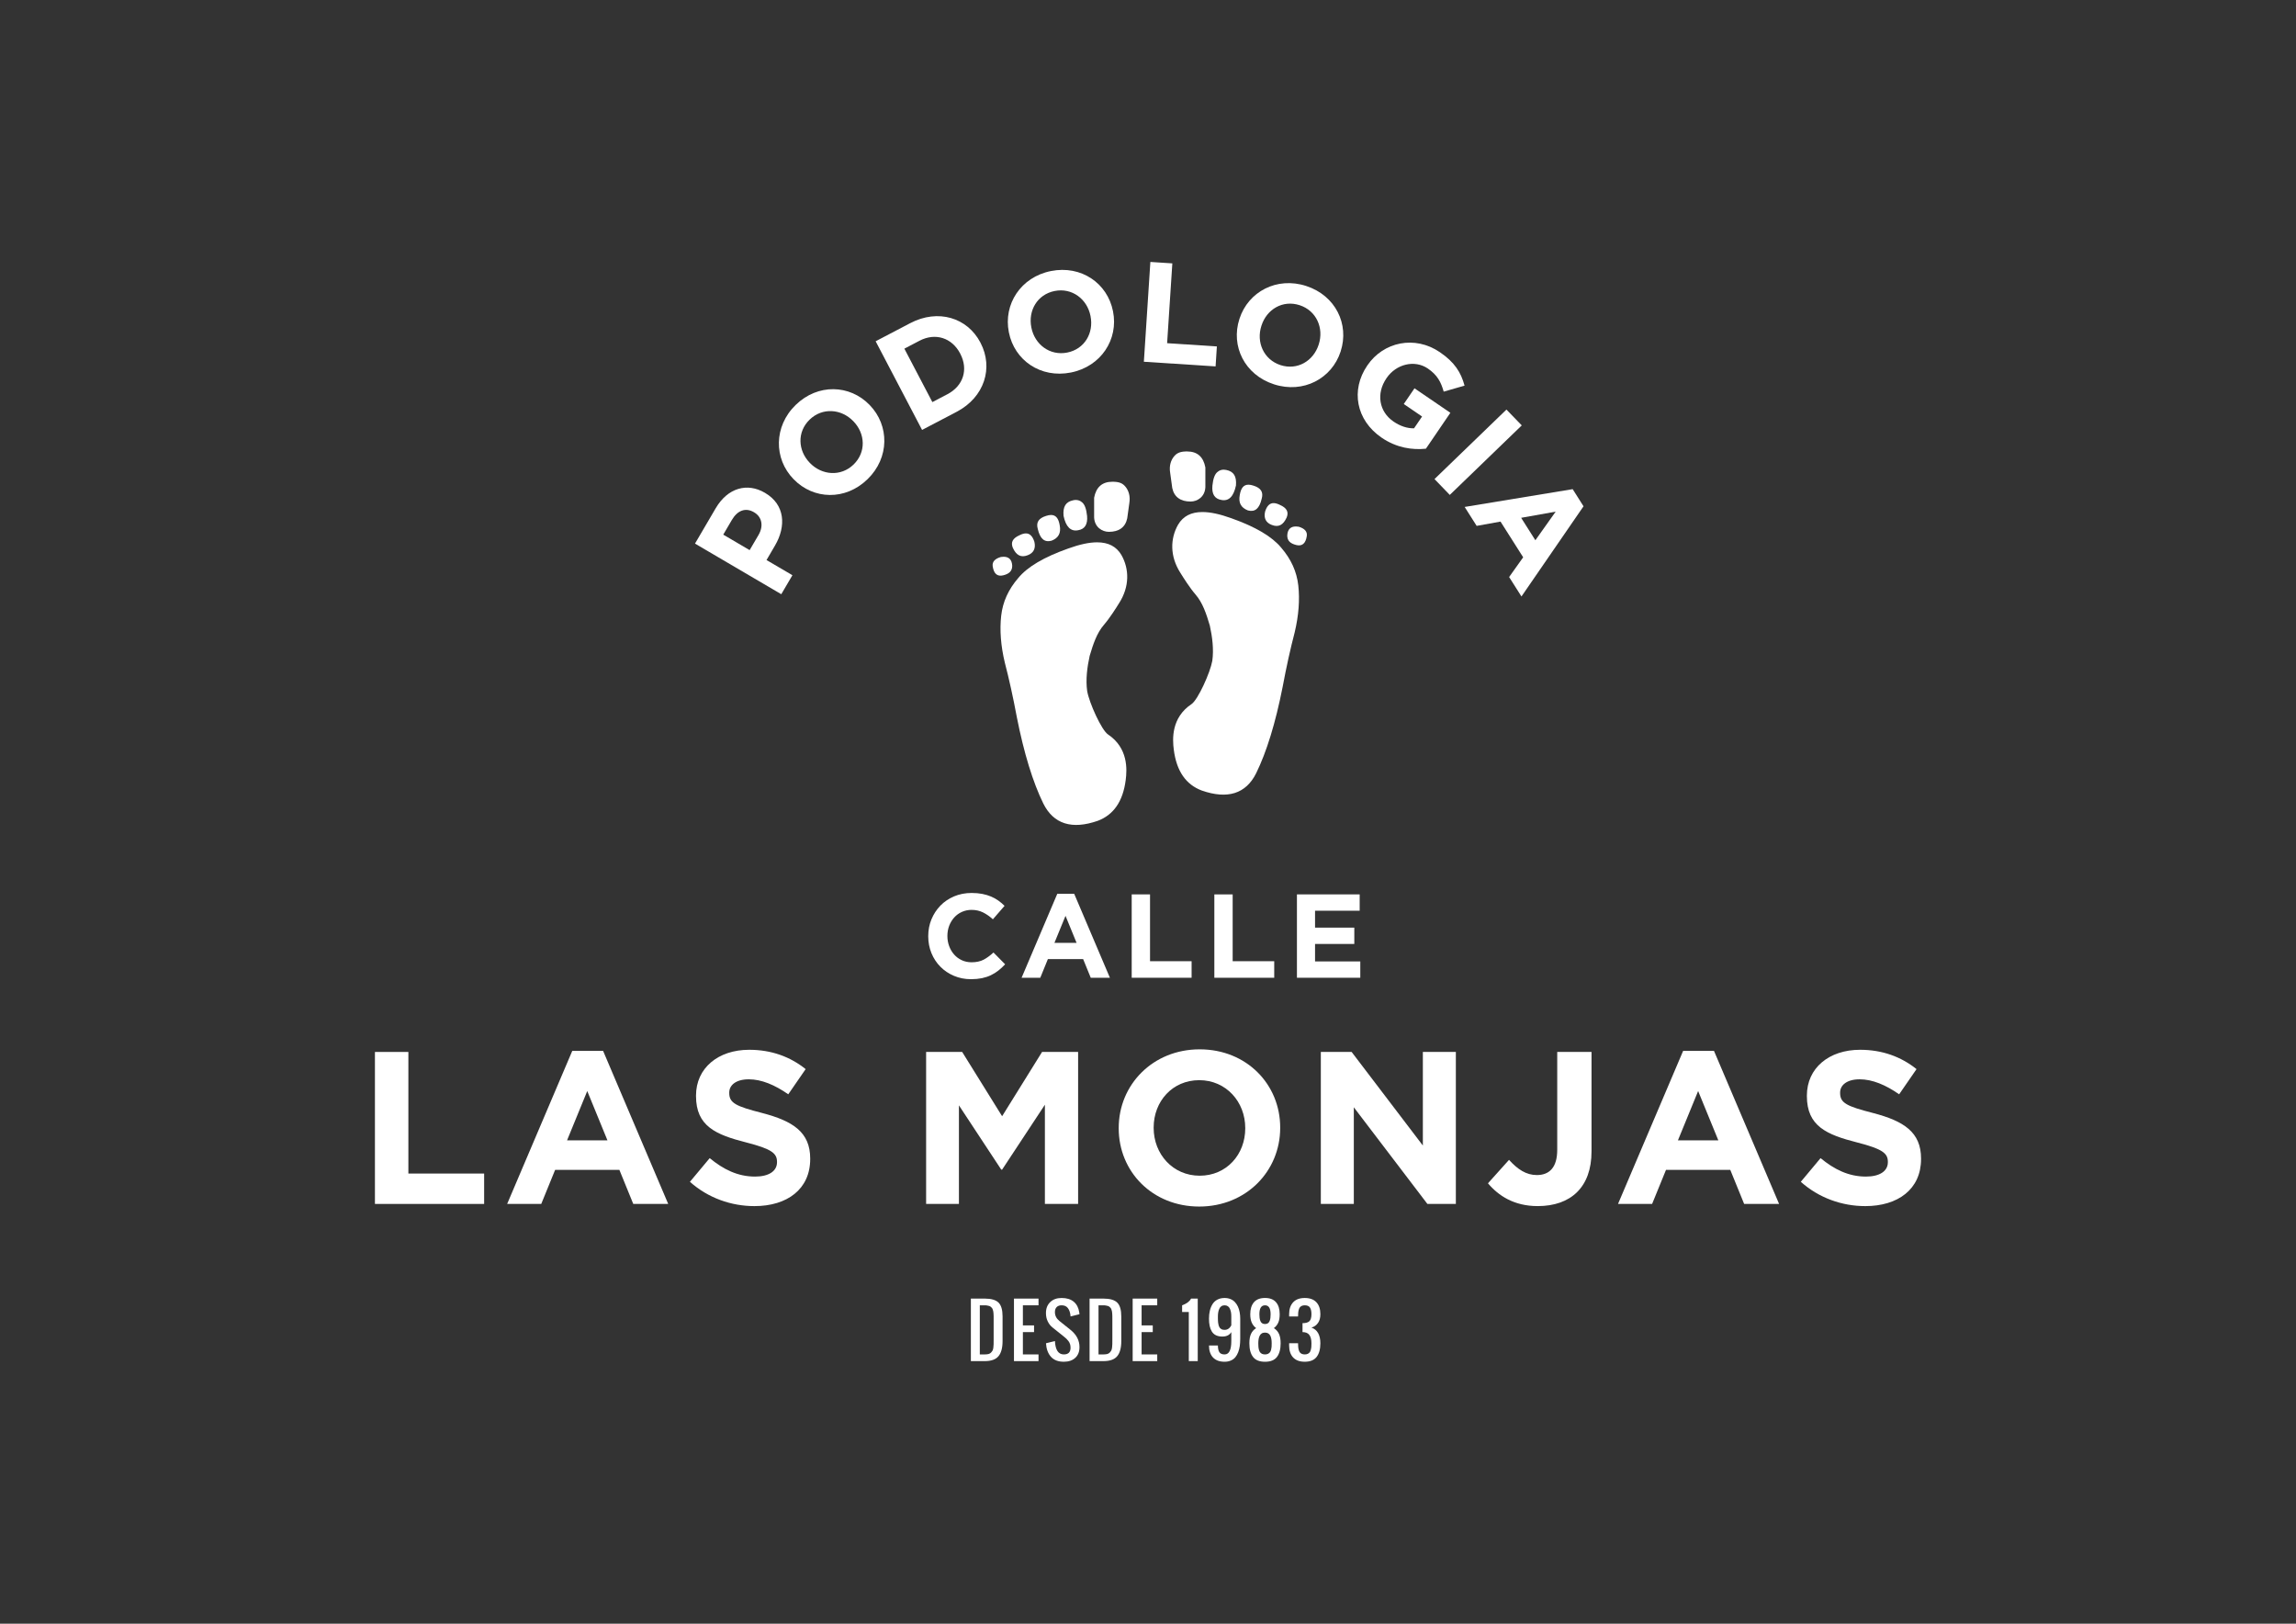 <?xml version="1.0" encoding="UTF-8" standalone="no"?>
<!-- Generator: Adobe Illustrator 15.1.0, SVG Export Plug-In . SVG Version: 6.00 Build 0)  -->

<svg
   xmlns:dc="http://purl.org/dc/elements/1.1/"
   xmlns:cc="http://creativecommons.org/ns#"
   xmlns:rdf="http://www.w3.org/1999/02/22-rdf-syntax-ns#"
   xmlns:svg="http://www.w3.org/2000/svg"
   xmlns="http://www.w3.org/2000/svg"
   xmlns:sodipodi="http://sodipodi.sourceforge.net/DTD/sodipodi-0.dtd"
   xmlns:inkscape="http://www.inkscape.org/namespaces/inkscape"
   version="1.1"
   id="LOGO"
   x="0px"
   y="0px"
   width="841.89px"
   height="595.28px"
   viewBox="0 0 841.89 595.28"
   enable-background="new 0 0 841.89 595.28"
   xml:space="preserve"
   sodipodi:docname="logo_clinica_podologica_las_monjas_white.svg"
   inkscape:version="0.92.5 (0.92.5+69)"><rect x="0" y="0" width="841.89" height="595.28" fill="#333333" stroke="none"/><defs
   id="defs3961" /><sodipodi:namedview
   pagecolor="#ffffff"
   bordercolor="#666666"
   borderopacity="1"
   objecttolerance="10"
   gridtolerance="10"
   guidetolerance="10"
   inkscape:pageopacity="0"
   inkscape:pageshadow="2"
   inkscape:window-width="1920"
   inkscape:window-height="1016"
   id="namedview3959"
   showgrid="false"
   inkscape:zoom="1.390942"
   inkscape:cx="271.40606"
   inkscape:cy="297.64001"
   inkscape:window-x="1080"
   inkscape:window-y="472"
   inkscape:window-maximized="1"
   inkscape:current-layer="LOGO" />
<g
   id="g3956"
   style="fill:#ffffff">
	<g
   id="g3882"
   style="fill:#ffffff">
		<path
   d="m 476.055,214.638 c -0.58,-5.098 -2.627,-9.619 -6.263,-13.841 -3.398,-4.102 -9.379,-7.638 -18.301,-10.811 -4.136,-1.502 -7.707,-2.268 -10.593,-2.268 -4.143,0 -7.072,1.522 -8.914,4.622 -2.918,5.11 -3.06,11.613 0.846,17.693 1.048,1.697 3.524,5.6 5.528,7.9 2.663,3.062 4.013,7.208 5.263,11.442 0.893,4.055 1.5,8.716 0.901,12.901 -0.771,4.332 -5.263,14.286 -7.629,15.865 -7.441,4.985 -7.001,12.829 -6.484,16.75 1.012,7.91 4.516,12.778 10.251,14.929 9.471,3.304 16.193,1.182 19.936,-6.327 3.85,-7.828 7.111,-18.467 9.712,-31.627 1.386,-7.408 2.882,-14.165 4.434,-20.082 1.455,-6.132 1.897,-11.903 1.313,-17.146"
   id="path3858"
   inkscape:connector-curvature="0"
   style="fill:#ffffff" />
		<path
   d="m 475.3,199.814 c 2.147,0.538 3.453,-0.545 3.866,-3.264 0.258,-1.629 -0.75,-2.795 -2.977,-3.453 -0.357,-0.056 -0.71,-0.085 -1.027,-0.085 -1.98,0 -3.041,1.113 -3.156,3.293 0,1.862 1.016,2.943 3.294,3.509"
   id="path3860"
   inkscape:connector-curvature="0"
   style="fill:#ffffff" />
		<path
   d="m 469.312,185.104 c -0.878,-0.435 -1.651,-0.657 -2.321,-0.657 -1.43,0 -2.445,1.019 -3.104,3.088 -0.567,2.403 0.278,4.105 2.449,4.914 2.444,0.96 4.199,0.064 5.469,-2.764 0.804,-2.019 0.022,-3.471 -2.493,-4.581"
   id="path3862"
   inkscape:connector-curvature="0"
   style="fill:#ffffff" />
		<path
   d="m 457.781,177.695 c -1.75,0 -2.758,1.197 -3.186,3.774 -0.549,2.854 0.424,4.656 2.996,5.666 2.599,0.681 4.211,-0.684 5.056,-4.344 0.655,-2.381 -0.302,-3.893 -3.028,-4.75 -0.686,-0.229 -1.301,-0.346 -1.838,-0.346"
   id="path3864"
   inkscape:connector-curvature="0"
   style="fill:#ffffff" />
		<path
   d="m 434.803,165.514 c -2.246,0.062 -3.374,0.669 -4.322,1.828 -1.063,1.274 -1.861,3.332 -1.404,6.023 l 0.762,5.55 c 0.697,3.342 3.106,4.957 6.719,4.957 2.473,0 5.282,-1.712 5.422,-5.316 v -7.184 c -0.719,-3.844 -2.913,-5.864 -6.699,-5.864 -0.161,0 -0.324,0 -0.478,0.006"
   id="path3866"
   inkscape:connector-curvature="0"
   style="fill:#ffffff" />
		<path
   d="m 447.844,183.289 c 2.715,0.543 4.5,-1.248 5.354,-5.302 0.277,-3.389 -0.825,-5.142 -3.573,-5.697 -0.316,-0.067 -0.63,-0.104 -0.924,-0.104 -0.826,0 -1.584,0.265 -2.206,0.792 -1.017,0.721 -1.668,2.433 -1.934,5.068 -0.281,3.074 0.822,4.836 3.283,5.243"
   id="path3868"
   inkscape:connector-curvature="0"
   style="fill:#ffffff" />
		<path
   d="m 404.81,229.037 c 2.002,-2.295 4.491,-6.203 5.528,-7.901 3.91,-6.072 3.763,-12.578 0.848,-17.683 -1.854,-3.112 -4.769,-4.63 -8.912,-4.63 -2.885,0 -6.449,0.769 -10.599,2.276 -8.92,3.159 -14.903,6.7 -18.3,10.803 -3.635,4.221 -5.684,8.751 -6.263,13.841 -0.587,5.249 -0.143,11.018 1.322,17.148 1.546,5.913 3.041,12.674 4.425,20.08 2.602,13.159 5.872,23.803 9.709,31.636 3.752,7.504 10.462,9.618 19.946,6.319 5.729,-2.146 9.226,-7.011 10.253,-14.931 0.508,-3.921 0.943,-11.768 -6.495,-16.743 -2.37,-1.585 -6.861,-11.533 -7.626,-15.867 -0.602,-4.188 0.006,-8.852 0.901,-12.9 1.26,-4.242 2.594,-8.38 5.263,-11.448"
   id="path3870"
   inkscape:connector-curvature="0"
   style="fill:#ffffff" />
		<path
   d="m 367.871,210.921 c 2.272,-0.565 3.287,-1.651 3.287,-3.508 -0.111,-2.181 -1.172,-3.296 -3.153,-3.296 -0.324,0 -0.665,0.029 -1.028,0.087 -2.229,0.655 -3.233,1.824 -2.971,3.451 0.411,2.719 1.71,3.802 3.865,3.266"
   id="path3872"
   inkscape:connector-curvature="0"
   style="fill:#ffffff" />
		<path
   d="m 376.831,203.556 c 2.177,-0.81 3.017,-2.507 2.455,-4.919 -0.665,-2.07 -1.681,-3.082 -3.102,-3.082 -0.675,0 -1.455,0.214 -2.324,0.657 -2.518,1.111 -3.298,2.566 -2.499,4.586 1.277,2.821 3.029,3.712 5.47,2.758"
   id="path3874"
   inkscape:connector-curvature="0"
   style="fill:#ffffff" />
		<path
   d="m 385.572,198.233 c 2.576,-1.006 3.542,-2.808 2.997,-5.66 -0.427,-2.572 -1.441,-3.776 -3.177,-3.776 -0.54,0 -1.155,0.118 -1.838,0.347 -2.73,0.863 -3.691,2.371 -3.032,4.749 0.849,3.658 2.457,5.027 5.05,4.34"
   id="path3876"
   inkscape:connector-curvature="0"
   style="fill:#ffffff" />
		<path
   d="m 407.886,176.615 c -3.781,0 -5.978,2.02 -6.695,5.864 v 7.18 c 0.139,3.608 2.946,5.32 5.423,5.32 3.605,0 6.021,-1.615 6.714,-4.957 l 0.768,-5.55 c 0.454,-2.691 -0.345,-4.747 -1.407,-6.025 -0.948,-1.161 -2.073,-1.764 -4.318,-1.824 -0.164,-0.008 -0.323,-0.008 -0.485,-0.008"
   id="path3878"
   inkscape:connector-curvature="0"
   style="fill:#ffffff" />
		<path
   d="m 395.334,194.392 c 2.449,-0.403 3.548,-2.167 3.271,-5.243 -0.271,-2.633 -0.919,-4.344 -1.931,-5.064 -0.619,-0.525 -1.379,-0.793 -2.203,-0.793 -0.292,0 -0.609,0.034 -0.925,0.107 -2.752,0.553 -3.852,2.308 -3.57,5.697 0.845,4.053 2.635,5.841 5.358,5.296"
   id="path3880"
   inkscape:connector-curvature="0"
   style="fill:#ffffff" />
	</g>
	<g
   id="g3894"
   style="fill:#ffffff">
		<path
   d="m 356.298,327.376 c -2.359,0 -4.511,0.425 -6.461,1.246 -1.951,0.837 -3.624,1.965 -5.017,3.401 -1.403,1.449 -2.492,3.123 -3.282,5.028 -0.782,1.901 -1.175,3.949 -1.175,6.132 v 0.087 c 0,2.184 0.393,4.23 1.175,6.156 0.79,1.921 1.879,3.579 3.282,4.992 1.393,1.417 3.052,2.528 4.975,3.343 1.915,0.813 3.994,1.227 6.243,1.227 1.48,0 2.819,-0.132 4.01,-0.37 1.199,-0.254 2.296,-0.614 3.3,-1.099 1.008,-0.484 1.924,-1.049 2.766,-1.723 0.847,-0.667 1.657,-1.421 2.447,-2.268 l -4.276,-4.321 c -1.196,1.103 -2.391,1.977 -3.598,2.624 -1.214,0.635 -2.687,0.955 -4.435,0.955 -1.308,0 -2.51,-0.254 -3.596,-0.762 -1.102,-0.52 -2.03,-1.201 -2.798,-2.079 -0.771,-0.868 -1.377,-1.89 -1.812,-3.052 -0.436,-1.167 -0.659,-2.401 -0.659,-3.711 V 343.1 c 0,-1.317 0.223,-2.544 0.659,-3.699 0.435,-1.142 1.05,-2.154 1.83,-3.027 0.783,-0.873 1.726,-1.56 2.82,-2.052 1.089,-0.492 2.28,-0.746 3.556,-0.746 1.546,0 2.929,0.313 4.167,0.917 1.236,0.61 2.455,1.451 3.649,2.532 l 4.279,-4.926 c -0.699,-0.703 -1.457,-1.349 -2.272,-1.929 -0.81,-0.575 -1.699,-1.075 -2.666,-1.48 -0.957,-0.412 -2.026,-0.727 -3.207,-0.965 -1.179,-0.227 -2.483,-0.349 -3.904,-0.349"
   id="path3884"
   inkscape:connector-curvature="0"
   style="fill:#ffffff" />
		<path
   d="m 406.977,358.463 -13.091,-30.778 h -6.204 l -13.089,30.778 h 6.852 l 2.792,-6.85 h 12.92 l 2.796,6.85 z m -20.341,-12.795 4.064,-9.906 4.057,9.906 z"
   id="path3886"
   inkscape:connector-curvature="0"
   style="fill:#ffffff" />
		<polygon
   points="436.934,352.396 421.689,352.396 421.689,327.896 414.97,327.896 414.97,358.459 436.934,358.459 "
   id="polygon3888"
   style="fill:#ffffff" />
		<polygon
   points="445.272,327.903 445.272,358.463 467.229,358.463 467.229,352.396 451.991,352.396 451.991,327.903 "
   id="polygon3890"
   style="fill:#ffffff" />
		<polygon
   points="496.593,340.084 482.198,340.084 482.198,333.885 498.562,333.885 498.562,327.896 475.558,327.896 475.558,358.459 498.788,358.459 498.788,352.475 482.198,352.475 482.198,346.068 496.593,346.068 "
   id="polygon3892"
   style="fill:#ffffff" />
	</g>
	<g
   id="g3914"
   style="fill:#ffffff">
		<polygon
   points="149.742,385.662 137.48,385.662 137.48,441.382 177.523,441.382 177.523,430.241 149.742,430.241 "
   id="polygon3896"
   style="fill:#ffffff" />
		<path
   d="m 209.84,385.266 -23.88,56.12 h 12.5 l 5.096,-12.503 h 23.553 l 5.098,12.503 h 12.812 l -23.876,-56.12 z m -1.911,32.794 7.402,-18.074 7.402,18.074 z"
   id="path3898"
   inkscape:connector-curvature="0"
   style="fill:#ffffff" />
		<path
   d="m 279.414,408.031 c -9.635,-2.469 -12.018,-3.664 -12.018,-7.323 v -0.159 c 0,-2.715 2.466,-4.857 7.158,-4.857 4.697,0 9.555,2.067 14.488,5.493 l 6.37,-9.231 c -5.648,-4.537 -12.573,-7.089 -20.691,-7.089 -11.389,0 -19.509,6.688 -19.509,16.8 v 0.154 c 0,11.069 7.246,14.178 18.466,17.031 9.313,2.39 11.231,3.988 11.231,7.088 v 0.159 c 0,3.271 -3.028,5.255 -8.043,5.255 -6.366,0 -11.621,-2.632 -16.635,-6.763 l -7.251,8.68 c 6.691,5.97 15.213,8.91 23.65,8.91 12.016,0 20.454,-6.211 20.454,-17.272 v -0.159 c -10e-4,-9.713 -6.371,-13.773 -17.67,-16.717"
   id="path3900"
   inkscape:connector-curvature="0"
   style="fill:#ffffff" />
		<polygon
   points="339.587,441.382 351.615,441.382 351.615,405.236 367.137,428.804 367.451,428.804 383.138,405.01 383.138,441.382 395.318,441.382 395.318,385.662 382.098,385.662 367.451,409.225 352.808,385.662 339.587,385.662 "
   id="polygon3902"
   style="fill:#ffffff" />
		<path
   d="m 469.418,413.516 v -0.151 c 0,-15.84 -12.33,-28.663 -29.523,-28.663 -17.194,0 -29.688,12.975 -29.688,28.814 v 0.162 c 0,15.841 12.335,28.663 29.525,28.663 17.197,0 29.686,-12.974 29.686,-28.825 m -12.814,0.162 c 0,9.562 -6.839,17.356 -16.709,17.356 -9.871,0 -16.874,-7.958 -16.874,-17.519 v -0.151 c 0,-9.558 6.849,-17.355 16.712,-17.355 9.869,0 16.871,7.957 16.871,17.507 z"
   id="path3904"
   inkscape:connector-curvature="0"
   style="fill:#ffffff" />
		<polygon
   points="523.398,441.386 533.828,441.386 533.828,385.662 521.729,385.662 521.729,419.969 495.612,385.662 484.318,385.662 484.318,441.386 496.414,441.386 496.414,405.954 "
   id="polygon3906"
   style="fill:#ffffff" />
		<path
   d="m 571,421.563 c 0,6.443 -2.868,9.232 -7.48,9.232 -3.896,0 -7.017,-2.072 -10.196,-5.572 l -7.719,8.593 c 3.821,4.544 9.562,8.358 18.233,8.358 6.044,0 11.068,-1.742 14.485,-5.171 3.347,-3.339 5.251,-8.28 5.251,-14.885 V 385.657 H 571 Z"
   id="path3908"
   inkscape:connector-curvature="0"
   style="fill:#ffffff" />
		<path
   d="m 617.167,385.266 -23.878,56.12 h 12.499 l 5.101,-12.503 h 23.559 l 5.092,12.503 h 12.812 l -23.876,-56.12 z m -1.905,32.794 7.405,-18.074 7.402,18.074 z"
   id="path3910"
   inkscape:connector-curvature="0"
   style="fill:#ffffff" />
		<path
   d="m 686.744,408.031 c -9.628,-2.469 -12.018,-3.664 -12.018,-7.323 v -0.159 c 0,-2.715 2.469,-4.857 7.156,-4.857 4.698,0 9.561,2.067 14.494,5.493 l 6.37,-9.231 c -5.655,-4.537 -12.577,-7.089 -20.693,-7.089 -11.387,0 -19.512,6.688 -19.512,16.8 v 0.154 c 0,11.069 7.255,14.178 18.472,17.031 9.311,2.39 11.224,3.988 11.224,7.088 v 0.159 c 0,3.271 -3.024,5.255 -8.036,5.255 -6.371,0 -11.629,-2.632 -16.639,-6.763 l -7.247,8.68 c 6.688,5.97 15.208,8.91 23.644,8.91 12.017,0 20.45,-6.211 20.45,-17.272 v -0.159 c 0,-9.713 -6.358,-13.773 -17.665,-16.717"
   id="path3912"
   inkscape:connector-curvature="0"
   style="fill:#ffffff" />
	</g>
	<g
   id="g3934"
   style="fill:#ffffff">
		<path
   d="m 361.075,476.085 h -5.078 v 22.924 h 5.052 c 2.379,0 4.068,-0.596 5.066,-1.802 1.002,-1.191 1.504,-3.052 1.504,-5.569 v -9.005 c 0,-2.401 -0.49,-4.091 -1.474,-5.071 -0.988,-0.981 -2.677,-1.477 -5.07,-1.477 m 3.272,14.731 v 0.5 c 0,0.684 -0.006,1.172 -0.012,1.5 -0.006,0.317 -0.042,0.719 -0.091,1.215 -0.062,0.492 -0.153,0.862 -0.294,1.095 -0.133,0.238 -0.323,0.484 -0.559,0.748 -0.238,0.262 -0.553,0.432 -0.937,0.539 -0.387,0.091 -0.845,0.139 -1.379,0.139 h -1.802 v -18.006 h 1.734 c 0.363,0 0.685,0.02 0.979,0.079 0.288,0.043 0.543,0.095 0.754,0.171 0.223,0.071 0.413,0.186 0.583,0.329 0.159,0.149 0.304,0.289 0.421,0.429 0.117,0.135 0.206,0.329 0.284,0.575 0.076,0.246 0.141,0.456 0.183,0.651 0.04,0.205 0.065,0.463 0.091,0.801 0.021,0.342 0.034,0.627 0.04,0.873 0,0.254 0.006,0.58 0.006,0.996 v 7.366 z"
   id="path3916"
   inkscape:connector-curvature="0"
   style="fill:#ffffff" />
		<polygon
   points="379.163,485.911 375.067,485.911 375.067,478.546 380.8,478.546 380.8,476.085 371.799,476.085 371.799,499.009 380.8,499.009 380.8,496.552 375.067,496.552 375.067,488.372 379.163,488.372 "
   id="polygon3918"
   style="fill:#ffffff" />
		<path
   d="m 389.271,478.546 c 0.976,0 1.718,0.313 2.23,0.943 0.508,0.62 0.83,1.453 0.982,2.496 0.031,0.295 0.052,0.5 0.058,0.647 l 3.282,-0.821 c -0.038,-0.314 -0.065,-0.561 -0.096,-0.738 -0.258,-1.663 -0.934,-2.937 -2.026,-3.857 -1.099,-0.904 -2.572,-1.354 -4.431,-1.354 -1.734,0 -3.12,0.488 -4.167,1.492 -1.048,1 -1.578,2.346 -1.578,4.028 0,1.163 0.224,2.191 0.676,3.101 0.441,0.908 1.042,1.658 1.798,2.246 l 4.088,3.27 c 0.385,0.31 0.684,0.563 0.907,0.778 0.224,0.218 0.472,0.496 0.744,0.833 0.27,0.35 0.474,0.723 0.609,1.14 0.135,0.409 0.193,0.856 0.193,1.349 0,1.636 -0.82,2.453 -2.453,2.453 -2.02,0 -3.11,-1.635 -3.271,-4.91 l -3.278,0.822 c 0.133,2.092 0.738,3.747 1.824,4.961 1.09,1.211 2.663,1.813 4.725,1.813 1.744,0 3.145,-0.472 4.173,-1.421 1.042,-0.939 1.562,-2.266 1.562,-3.938 0,-2.459 -1.094,-4.56 -3.282,-6.329 l -4.088,-3.271 c -1.091,-0.878 -1.636,-1.957 -1.636,-3.238 0,-0.787 0.208,-1.397 0.636,-1.838 0.428,-0.432 1.036,-0.657 1.819,-0.657"
   id="path3920"
   inkscape:connector-curvature="0"
   style="fill:#ffffff" />
		<path
   d="m 404.605,476.085 h -5.082 v 22.924 h 5.055 c 2.377,0 4.07,-0.596 5.068,-1.802 0.999,-1.191 1.504,-3.052 1.504,-5.569 v -9.005 c 0,-2.401 -0.492,-4.091 -1.477,-5.071 -0.985,-0.98 -2.681,-1.477 -5.068,-1.477 m 3.268,14.731 v 0.5 c 0,0.684 -0.006,1.172 -0.012,1.5 -0.006,0.317 -0.042,0.719 -0.089,1.215 -0.064,0.492 -0.155,0.862 -0.294,1.095 -0.131,0.238 -0.325,0.484 -0.558,0.748 -0.24,0.262 -0.554,0.432 -0.94,0.539 -0.381,0.091 -0.846,0.139 -1.375,0.139 h -1.803 v -18.006 h 1.732 c 0.364,0 0.686,0.02 0.978,0.079 0.286,0.043 0.546,0.095 0.754,0.171 0.227,0.071 0.416,0.186 0.582,0.329 0.16,0.149 0.306,0.289 0.421,0.429 0.119,0.135 0.21,0.329 0.288,0.575 0.078,0.246 0.139,0.456 0.18,0.651 0.044,0.205 0.072,0.463 0.089,0.801 0.024,0.342 0.036,0.627 0.042,0.873 0,0.254 0.006,0.58 0.006,0.996 v 7.366 z"
   id="path3922"
   inkscape:connector-curvature="0"
   style="fill:#ffffff" />
		<polygon
   points="422.691,485.911 418.599,485.911 418.599,478.546 424.332,478.546 424.332,476.085 415.323,476.085 415.323,499.009 424.332,499.009 424.332,496.552 418.599,496.552 418.599,488.372 422.691,488.372 "
   id="polygon3924"
   style="fill:#ffffff" />
		<path
   d="m 433.453,478.546 v 2.447 h 2.452 v 18.011 h 3.278 v -22.911 h -2.457 c -0.535,1.048 -1.63,1.865 -3.273,2.453"
   id="path3926"
   inkscape:connector-curvature="0"
   style="fill:#ffffff" />
		<path
   d="m 453.904,478.993 c -0.311,-0.639 -0.675,-1.189 -1.119,-1.654 -0.428,-0.457 -0.969,-0.822 -1.615,-1.084 -0.632,-0.262 -1.35,-0.393 -2.132,-0.393 -1.008,0 -1.89,0.199 -2.636,0.595 -0.754,0.394 -1.345,0.949 -1.793,1.651 -0.441,0.711 -0.771,1.517 -0.98,2.4 -0.219,0.897 -0.321,1.874 -0.321,2.949 0,0.98 0.083,1.858 0.246,2.624 0.155,0.754 0.417,1.448 0.785,2.052 0.358,0.607 0.866,1.068 1.521,1.397 0.663,0.317 1.444,0.468 2.365,0.468 1.528,0 2.619,-0.547 3.267,-1.627 v 3.27 c 0,3.275 -0.817,4.91 -2.453,4.91 -0.929,0 -1.575,-0.271 -1.925,-0.817 -0.356,-0.548 -0.535,-1.366 -0.535,-2.461 h -3.271 c 0,1.89 0.5,3.358 1.48,4.405 0.992,1.036 2.401,1.56 4.25,1.56 0.858,0 1.624,-0.151 2.29,-0.452 0.675,-0.29 1.223,-0.695 1.647,-1.211 0.421,-0.52 0.777,-1.131 1.052,-1.853 0.273,-0.742 0.46,-1.496 0.58,-2.294 0.099,-0.803 0.158,-1.667 0.158,-2.608 v -7.362 c 0,-0.841 -0.067,-1.631 -0.211,-2.369 -0.125,-0.75 -0.352,-1.444 -0.65,-2.096 m -2.413,6.918 c -0.591,1.092 -1.409,1.64 -2.453,1.64 -0.238,0 -0.46,-0.021 -0.663,-0.063 -0.213,-0.049 -0.384,-0.111 -0.539,-0.219 -0.154,-0.111 -0.294,-0.206 -0.412,-0.305 -0.116,-0.112 -0.227,-0.246 -0.311,-0.449 -0.087,-0.179 -0.166,-0.35 -0.227,-0.488 -0.055,-0.143 -0.114,-0.354 -0.138,-0.611 -0.056,-0.242 -0.079,-0.453 -0.104,-0.623 -0.02,-0.163 -0.035,-0.405 -0.047,-0.71 -0.008,-0.306 -0.02,-0.54 -0.02,-0.711 v -0.73 c 0,-0.535 0.039,-1.035 0.115,-1.488 0.079,-0.456 0.201,-0.897 0.385,-1.306 0.171,-0.409 0.425,-0.726 0.758,-0.956 0.326,-0.23 0.734,-0.345 1.202,-0.345 0.469,0 0.866,0.114 1.203,0.345 0.333,0.23 0.587,0.547 0.754,0.956 0.175,0.408 0.306,0.842 0.39,1.302 0.075,0.441 0.106,0.949 0.106,1.492 v 3.269 z"
   id="path3928"
   inkscape:connector-curvature="0"
   style="fill:#ffffff" />
		<path
   d="m 467.104,486.907 c 0.738,-0.556 1.271,-1.234 1.616,-2.044 0.353,-0.802 0.516,-1.821 0.516,-3.04 0,-1.894 -0.44,-3.357 -1.342,-4.394 -0.904,-1.052 -2.247,-1.575 -4.04,-1.575 -1.794,0 -3.151,0.523 -4.056,1.563 -0.897,1.036 -1.358,2.504 -1.358,4.405 0,1.211 0.183,2.227 0.528,3.036 0.35,0.81 0.896,1.492 1.627,2.048 -0.869,0.553 -1.5,1.27 -1.894,2.14 -0.392,0.868 -0.587,1.996 -0.587,3.425 0,2.184 0.449,3.865 1.365,5.024 0.897,1.163 2.361,1.746 4.374,1.746 2.008,0 3.461,-0.583 4.362,-1.746 0.9,-1.159 1.364,-2.841 1.364,-5.024 0,-1.401 -0.202,-2.539 -0.591,-3.413 -0.395,-0.87 -1.017,-1.59 -1.884,-2.151 m -3.25,-8.361 c 1.364,0 2.048,1.091 2.048,3.277 0,0.509 -0.024,0.949 -0.071,1.321 -0.044,0.386 -0.136,0.75 -0.274,1.124 -0.135,0.372 -0.35,0.654 -0.627,0.849 -0.286,0.199 -0.65,0.294 -1.075,0.294 -0.438,0 -0.794,-0.095 -1.075,-0.294 -0.295,-0.194 -0.5,-0.477 -0.636,-0.845 -0.14,-0.361 -0.238,-0.73 -0.281,-1.124 -0.052,-0.372 -0.075,-0.816 -0.075,-1.325 -0.001,-2.186 0.681,-3.277 2.066,-3.277 m 2.41,15.192 c -0.031,0.353 -0.092,0.71 -0.183,1.095 -0.104,0.382 -0.234,0.683 -0.409,0.917 -0.17,0.219 -0.408,0.425 -0.719,0.579 -0.302,0.147 -0.674,0.223 -1.099,0.223 -0.429,0 -0.786,-0.075 -1.101,-0.215 -0.305,-0.158 -0.551,-0.349 -0.713,-0.575 -0.183,-0.234 -0.322,-0.535 -0.417,-0.909 -0.099,-0.389 -0.167,-0.75 -0.191,-1.106 -0.027,-0.349 -0.047,-0.774 -0.047,-1.274 0,-0.555 0.039,-1.043 0.11,-1.473 0.061,-0.437 0.175,-0.838 0.362,-1.229 0.171,-0.386 0.429,-0.691 0.766,-0.901 0.329,-0.219 0.746,-0.321 1.23,-0.321 0.496,0 0.897,0.103 1.23,0.321 0.329,0.21 0.579,0.516 0.762,0.909 0.163,0.384 0.285,0.801 0.349,1.234 0.072,0.433 0.1,0.913 0.1,1.46 0.001,0.499 -0.007,0.919 -0.03,1.265"
   id="path3930"
   inkscape:connector-curvature="0"
   style="fill:#ffffff" />
		<path
   d="m 483.285,485.015 c 0.58,-0.834 0.866,-1.897 0.866,-3.203 0,-1.873 -0.484,-3.346 -1.465,-4.39 -0.98,-1.04 -2.401,-1.56 -4.259,-1.56 -1.854,0 -3.258,0.52 -4.254,1.567 -0.977,1.056 -1.477,2.517 -1.477,4.382 v 0.821 h 3.274 c 0,-0.512 0.008,-0.937 0.051,-1.306 0.027,-0.369 0.087,-0.734 0.19,-1.104 0.096,-0.377 0.23,-0.678 0.4,-0.9 0.163,-0.227 0.401,-0.413 0.711,-0.561 0.311,-0.15 0.675,-0.217 1.104,-0.217 0.916,0 1.56,0.273 1.912,0.825 0.366,0.551 0.541,1.364 0.541,2.44 0,1.211 -0.246,2.056 -0.734,2.552 -0.5,0.488 -1.35,0.734 -2.537,0.734 v 3.274 c 1.172,0 2.006,0.35 2.514,1.059 0.496,0.703 0.758,1.719 0.758,3.025 0,0.523 -0.016,0.949 -0.039,1.31 -0.037,0.368 -0.097,0.742 -0.199,1.11 -0.1,0.382 -0.223,0.676 -0.397,0.905 -0.175,0.227 -0.413,0.409 -0.714,0.556 -0.31,0.147 -0.68,0.215 -1.104,0.215 -0.429,0 -0.793,-0.067 -1.104,-0.215 -0.31,-0.146 -0.548,-0.329 -0.711,-0.556 -0.17,-0.229 -0.305,-0.523 -0.4,-0.905 -0.104,-0.368 -0.163,-0.742 -0.19,-1.11 -0.043,-0.36 -0.051,-0.786 -0.051,-1.31 h -3.274 v 0.825 c 0,1.882 0.492,3.351 1.469,4.39 0.988,1.044 2.4,1.567 4.262,1.567 1.984,0 3.43,-0.595 4.354,-1.773 0.917,-1.191 1.37,-2.858 1.37,-5.009 0,-1.496 -0.282,-2.746 -0.829,-3.723 -0.564,-0.977 -1.37,-1.647 -2.441,-2.004 1.022,-0.311 1.82,-0.878 2.403,-1.711"
   id="path3932"
   inkscape:connector-curvature="0"
   style="fill:#ffffff" />
	</g>
	<g
   id="g3954"
   style="fill:#ffffff">
		<path
   d="m 290.563,210.884 -9.496,-5.563 3.098,-5.299 c 4.166,-7.096 3.711,-15.014 -3.616,-19.308 l -0.091,-0.054 c -6.463,-3.79 -13.617,-1.845 -18.039,5.695 l -7.579,12.935 31.636,18.558 z m -12.453,-14.715 -3.236,5.515 -9.674,-5.676 3.149,-5.376 c 2.042,-3.48 4.995,-4.669 8.112,-2.842 l 0.089,0.06 c 2.711,1.583 3.598,4.839 1.56,8.319"
   id="path3936"
   inkscape:connector-curvature="0"
   style="fill:#ffffff" />
		<path
   d="m 318.834,148.429 c -7.257,-7.466 -18.952,-7.865 -27.06,0.014 -8.116,7.878 -8.07,19.721 -0.818,27.2 l 0.076,0.074 c 7.255,7.471 18.951,7.868 27.056,-0.014 8.12,-7.876 8.07,-19.717 0.815,-27.201 z m -5.846,21.871 c -4.654,4.515 -11.605,3.969 -15.98,-0.538 l -0.068,-0.069 c -4.381,-4.508 -4.729,-11.327 -0.071,-15.85 4.661,-4.522 11.619,-3.977 15.987,0.542 l 0.073,0.067 c 4.376,4.51 4.717,11.326 0.059,15.848"
   id="path3938"
   inkscape:connector-curvature="0"
   style="fill:#ffffff" />
		<path
   d="m 359.539,125.683 -0.05,-0.102 c -4.786,-9.14 -15.524,-12.452 -25.731,-7.106 l -12.679,6.638 17.024,32.501 12.676,-6.634 c 10.217,-5.354 13.551,-16.153 8.76,-25.297 m -17.662,21.731 -10.266,-19.584 5.525,-2.896 c 5.85,-3.068 11.908,-1.099 14.933,4.661 l 0.045,0.096 c 3.014,5.749 1.133,11.77 -4.717,14.837 z"
   id="path3940"
   inkscape:connector-curvature="0"
   style="fill:#ffffff" />
		<path
   d="m 369.939,121.883 c 2.033,10.212 11.637,16.896 22.73,14.685 11.095,-2.208 17.491,-12.177 15.457,-22.396 l -0.024,-0.104 c -2.032,-10.22 -11.637,-16.903 -22.729,-14.703 -11.095,2.207 -17.491,12.186 -15.457,22.406 z m 16.781,-15.201 c 6.37,-1.268 11.913,2.967 13.137,9.131 l 0.018,0.107 c 1.226,6.166 -2.189,12.074 -8.561,13.335 -6.362,1.27 -11.9,-2.969 -13.129,-9.125 l -0.021,-0.109 c -1.222,-6.156 2.188,-12.071 8.556,-13.339"
   id="path3942"
   inkscape:connector-curvature="0"
   style="fill:#ffffff" />
		<polygon
   points="446.201,127.007 427.956,125.818 429.869,96.557 421.812,96.033 419.431,132.623 445.729,134.327 "
   id="polygon3944"
   style="fill:#ffffff" />
		<path
   d="m 467.128,140.892 c 10.765,3.495 21.222,-2.09 24.444,-12.002 l 0.028,-0.103 c 3.211,-9.922 -1.894,-20.45 -12.657,-23.942 -10.771,-3.495 -21.233,2.089 -24.448,12.002 l -0.031,0.104 c -3.223,9.92 1.893,20.447 12.664,23.941 m -4.599,-21.438 0.031,-0.098 c 1.928,-5.979 7.794,-9.476 13.99,-7.468 6.175,2.007 8.938,8.408 7,14.388 l -0.031,0.105 c -1.941,5.977 -7.811,9.471 -13.981,7.475 -6.191,-2.019 -8.958,-8.421 -7.009,-14.402"
   id="path3946"
   inkscape:connector-curvature="0"
   style="fill:#ffffff" />
		<path
   d="m 506.631,160.472 c 5.544,3.772 11.291,4.536 16.216,4.026 l 8.97,-13.161 -13.152,-8.979 -3.93,5.758 6.707,4.584 -2.947,4.324 c -2.514,0.055 -5.097,-0.814 -7.51,-2.469 -5.379,-3.656 -6.41,-10.317 -2.615,-15.859 l 0.052,-0.085 c 3.508,-5.151 10.282,-6.809 15.129,-3.508 3.5,2.395 4.813,4.935 5.821,8.479 l 7.645,-2.202 c -1.313,-4.836 -3.604,-8.551 -9.061,-12.268 -9.18,-6.263 -20.698,-3.781 -26.564,4.83 l -0.059,0.089 c -6.108,8.956 -4.136,20.001 5.298,26.441"
   id="path3948"
   inkscape:connector-curvature="0"
   style="fill:#ffffff" />
		<polygon
   points="552.379,150.156 525.998,175.635 531.605,181.445 557.991,155.957 "
   id="polygon3950"
   style="fill:#ffffff" />
		<path
   d="m 558.515,204.315 -5.155,7.233 4.525,7.132 22.756,-33.066 -3.977,-6.283 -39.609,6.523 4.406,6.941 8.744,-1.574 z m 11.915,-16.738 -7.45,10.487 -5.211,-8.225 z"
   id="path3952"
   inkscape:connector-curvature="0"
   style="fill:#ffffff" />
	</g>
</g>
</svg>